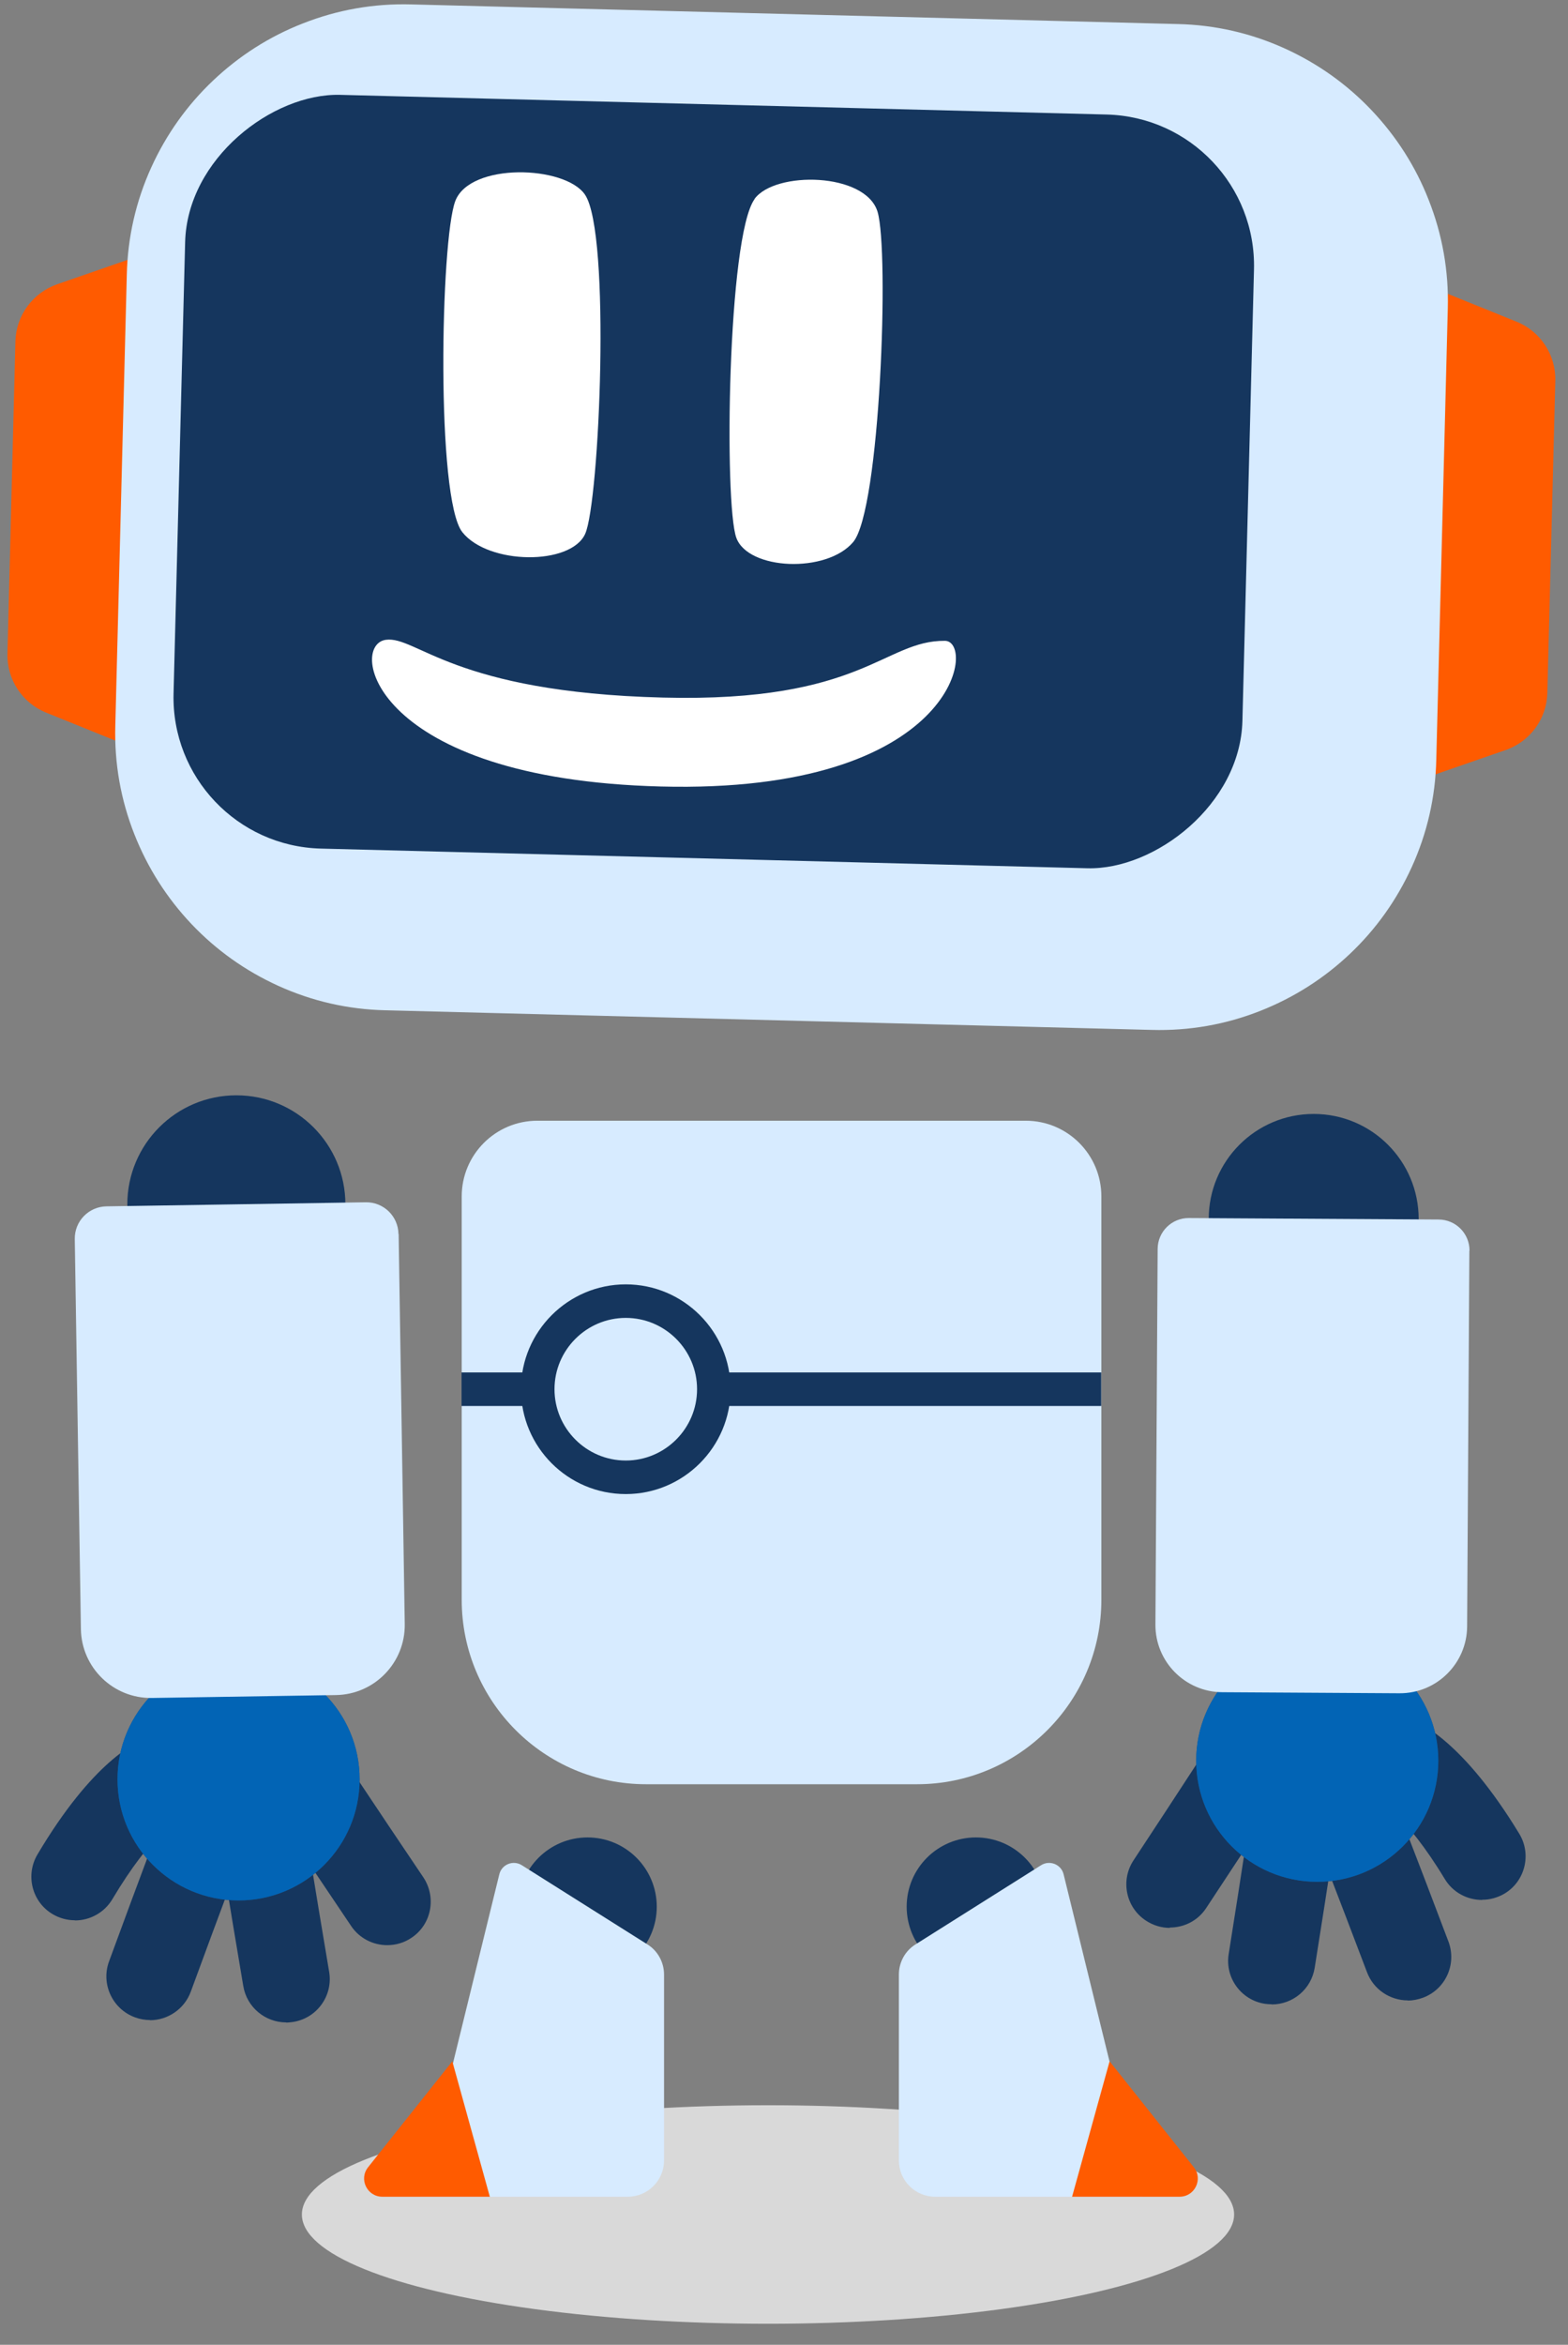 <?xml version="1.0" encoding="UTF-8"?>
<svg id="Calque_1" data-name="Calque 1" xmlns="http://www.w3.org/2000/svg" viewBox="0 0 92.61 138.42">
  <rect x="0" y="0" width="92.61" height="138.42" fill="#808080" stroke="none"/>
  <defs>
    <style>
      .cls-1 {
        fill: #d9d9d9;
      }

      .cls-1, .cls-2, .cls-3, .cls-4, .cls-5, .cls-6, .cls-7 {
        stroke-width: 0px;
      }

      .cls-2 {
        fill: #d7ebff;
      }

      .cls-3 {
        fill: #234f7a;
      }

      .cls-4 {
        fill: #15365e;
      }

      .cls-5 {
        fill: #fff;
      }

      .cls-6 {
        fill: #ff5b00;
      }

      .cls-7 {
        fill: #0264b5;
      }
    </style>
  </defs>
  <path class="cls-4" d="M8.86,119.25c-.29,0-.59-.05-.89-.16-1.33-.49-2.02-1.97-1.53-3.3,1.78-4.86,3.31-8.89,3.31-8.89.5-1.33,1.99-2,3.32-1.49s2,1.99,1.49,3.32c0,0-1.52,4.01-3.29,8.84-.38,1.04-1.37,1.69-2.41,1.69Z"/>
  <path class="cls-4" d="M4.42,113.36c-.45,0-.9-.12-1.31-.36-1.22-.72-1.62-2.3-.9-3.52,3.25-5.48,5.83-6.68,6.55-6.91l1.62,4.88s.06-.01.17-.06c-.02,0-1.59.82-3.91,4.72-.48.81-1.34,1.26-2.21,1.26Z"/>
  <path class="cls-4" d="M16.9,119.39c-1.23,0-2.32-.89-2.53-2.14-.87-5.11-1.54-9.36-1.54-9.36-.22-1.4.74-2.72,2.14-2.94,1.4-.23,2.72.74,2.94,2.14,0,0,.67,4.23,1.53,9.31.24,1.4-.71,2.73-2.11,2.96-.15.02-.29.04-.43.04Z"/>
  <path class="cls-4" d="M22.87,114.83c-.83,0-1.64-.4-2.13-1.13-2.9-4.29-5.27-7.89-5.27-7.89-.78-1.19-.45-2.78.73-3.56,1.18-.78,2.78-.45,3.56.73,0,0,2.36,3.58,5.24,7.84.79,1.18.49,2.78-.69,3.57-.44.3-.94.44-1.44.44Z"/>
  <circle id="MAIN_-_PAUME_D" data-name="MAIN - PAUME D" class="cls-3" cx="14.09" cy="105.04" r="7.15"/>
  <circle id="MAIN_-_PAUME_D-2" data-name="MAIN - PAUME D" class="cls-7" cx="14.09" cy="105.04" r="7.15"/>
  <circle id="EPAULE_D" data-name="EPAULE D" class="cls-4" cx="13.96" cy="71.1" r="6.44"/>
  <path id="BRAS_DROIT" data-name="BRAS DROIT" class="cls-2" d="M1.56,76.07h23.03c2.28,0,4.13,1.85,4.13,4.13v10.87c0,2.28-1.85,4.13-4.13,4.13H1.56c-1.05,0-1.9-.85-1.9-1.9v-15.32c0-1.05.85-1.9,1.9-1.9Z" transform="translate(99.58 70.09) rotate(89.1)"/>
  <ellipse class="cls-1" cx="45.36" cy="130.73" rx="27.53" ry="6.45"/>
  <path class="cls-4" d="M83.15,118.09c-1.04,0-2.02-.63-2.41-1.66-1.82-4.81-3.38-8.8-3.38-8.8-.52-1.32.14-2.81,1.46-3.33,1.32-.52,2.81.14,3.33,1.46,0,0,1.57,4.01,3.4,8.86.5,1.33-.17,2.81-1.5,3.31-.3.11-.61.17-.91.17Z"/>
  <path class="cls-4" d="M87.53,112.16c-.87,0-1.72-.44-2.2-1.24-2.35-3.88-3.94-4.67-3.96-4.68.11.05.17.06.17.06l1.57-4.9c.72.23,3.31,1.4,6.62,6.85.74,1.21.35,2.8-.86,3.53-.42.25-.88.37-1.33.37Z"/>
  <path class="cls-4" d="M75.11,118.32c-.13,0-.27-.01-.41-.03-1.4-.22-2.36-1.54-2.13-2.94.81-5.08,1.44-9.32,1.44-9.32.21-1.4,1.52-2.37,2.92-2.17,1.41.21,2.38,1.52,2.17,2.92,0,0-.63,4.26-1.45,9.38-.2,1.27-1.29,2.17-2.54,2.17Z"/>
  <path class="cls-4" d="M69.1,113.81c-.49,0-.98-.14-1.42-.43-1.19-.78-1.51-2.38-.73-3.56,2.83-4.29,5.16-7.89,5.16-7.9.77-1.19,2.36-1.54,3.55-.77,1.19.77,1.54,2.36.77,3.55,0,0-2.33,3.62-5.19,7.94-.49.75-1.31,1.15-2.15,1.15Z"/>
  <circle id="MAIN_-_PAUME_D-3" data-name="MAIN - PAUME D" class="cls-3" cx="77.8" cy="103.94" r="7.15"/>
  <circle id="MAIN_-_PAUME_D-4" data-name="MAIN - PAUME D" class="cls-7" cx="77.8" cy="103.94" r="7.15"/>
  <circle id="GENOUX_D" data-name="GENOUX D" class="cls-4" cx="34.7" cy="112.56" r="4.09"/>
  <path id="JAMBE_D" data-name="JAMBE D" class="cls-2" d="M24.81,129.68h12.27c1.18,0,2.14-.96,2.14-2.14v-10.97c0-.73-.37-1.41-.99-1.79l-7.41-4.67c-.51-.32-1.19-.05-1.33.54l-4.67,19.03Z"/>
  <path id="PIED_D" data-name="PIED D" class="cls-6" d="M26.71,121.67l2.22,8.01h-6.35c-.9,0-1.4-1.04-.84-1.74l4.98-6.26Z"/>
  <circle id="GENOUX_G" data-name="GENOUX G" class="cls-4" cx="57.64" cy="112.56" r="4.09"/>
  <path id="JAMBE_G" data-name="JAMBE G" class="cls-2" d="M67.5,129.68h-12.27c-1.18,0-2.14-.96-2.14-2.14v-10.97c0-.73.37-1.41.99-1.79l7.41-4.67c.51-.32,1.19-.05,1.33.54l4.67,19.03Z"/>
  <path id="PIED_G" data-name="PIED G" class="cls-6" d="M65.54,121.67l-2.22,8.01h6.35c.9,0,1.4-1.04.84-1.74l-4.98-6.26Z"/>
  <path id="CORPS" class="cls-2" d="M38.16,66.15h15.99c6.01,0,10.89,4.88,10.89,10.89v23.81c0,2.47-2,4.47-4.47,4.47h-28.84c-2.47,0-4.47-2-4.47-4.47v-23.81c0-6.01,4.88-10.89,10.89-10.89Z" transform="translate(92.31 171.48) rotate(-180)"/>
  <rect class="cls-4" x="27.26" y="81.02" width="37.78" height="1.98"/>
  <g>
    <circle id="ENCART_TORSE" data-name="ENCART TORSE" class="cls-2" cx="36.96" cy="82.01" r="5.2"/>
    <path class="cls-4" d="M36.96,88.2c-3.42,0-6.19-2.78-6.19-6.19s2.78-6.19,6.19-6.19,6.19,2.78,6.19,6.19-2.78,6.19-6.19,6.19ZM36.96,77.8c-2.32,0-4.21,1.89-4.21,4.21s1.89,4.21,4.21,4.21,4.21-1.89,4.21-4.21-1.89-4.21-4.21-4.21Z"/>
  </g>
  <circle id="EPAULE_G" data-name="EPAULE G" class="cls-4" cx="77.59" cy="71.96" r="6.2"/>
  <path id="BRAS_GAUCHE" data-name="BRAS GAUCHE" class="cls-2" d="M65.34,76.74h22.18c2.19,0,3.97,1.78,3.97,3.97v10.47c0,2.19-1.78,3.97-3.97,3.97h-22.18c-1.01,0-1.83-.82-1.83-1.83v-14.76c0-1.01.82-1.83,1.83-1.83Z" transform="translate(163.91 8.95) rotate(90.34)"/>
  <path class="cls-6" d="M2.73,42.07l8.5,3.44.81-31.73-8.66,3c-1.44.5-2.43,1.84-2.47,3.37l-.47,18.43c-.04,1.53.87,2.92,2.29,3.49Z"/>
  <path class="cls-6" d="M88.92,44.28l-8.66,3,.81-31.73,8.5,3.44c1.42.57,2.33,1.97,2.29,3.49l-.47,18.43c-.04,1.53-1.02,2.87-2.47,3.37Z"/>
  <path id="TETE_-_CONTOUR" data-name="TETE - CONTOUR" class="cls-2" d="M7.49,16.21l-.68,26.64c-.06,2.21.32,4.36,1.13,6.41.78,1.97,1.91,3.75,3.37,5.29,1.46,1.54,3.18,2.76,5.11,3.64,2,.91,4.13,1.4,6.34,1.45l45.28,1.16c2.21.06,4.36-.32,6.41-1.13,1.97-.78,3.75-1.91,5.29-3.37,1.54-1.46,2.76-3.18,3.64-5.11.91-2,1.4-4.13,1.45-6.34l.68-26.64c.06-2.21-.32-4.36-1.13-6.41-.77-1.97-1.91-3.75-3.37-5.29-1.46-1.54-3.18-2.76-5.11-3.64-2-.91-4.13-1.4-6.34-1.45L24.28.26c-2.21-.06-4.36.32-6.41,1.13-1.97.77-3.75,1.91-5.29,3.37-1.54,1.46-2.76,3.18-3.64,5.11-.91,2-1.4,4.13-1.45,6.34Z"/>
  <rect id="TETE_-_ECRAN" data-name="TETE - ECRAN" class="cls-4" x="19.9" y="-3.15" width="44.51" height="63.15" rx="8.93" ry="8.93" transform="translate(12.66 69.84) rotate(-88.53)"/>
  <path class="cls-5" d="M44.56,11.75c1.21-1.67,6.56-1.58,7.27.75.7,2.33.16,17.61-1.44,19.5-1.57,1.86-6.2,1.66-6.9-.25-.73-1.98-.52-17.81,1.08-20Z"/>
  <path class="cls-5" d="M34.55,11.49c-1.18-1.73-6.79-1.91-7.66.38s-1.15,17.58.42,19.55c1.54,1.93,6.4,1.97,7.25.1s1.53-17.76-.01-20.03Z"/>
  <path class="cls-5" d="M39.16,41.18c11.8.3,13.04-3.38,16.65-3.35,1.86.01.7,9.05-16.78,8.6-17.04-.44-18.48-8.36-16.24-8.66,1.82-.24,3.97,3.1,16.37,3.41Z"/>
</svg>